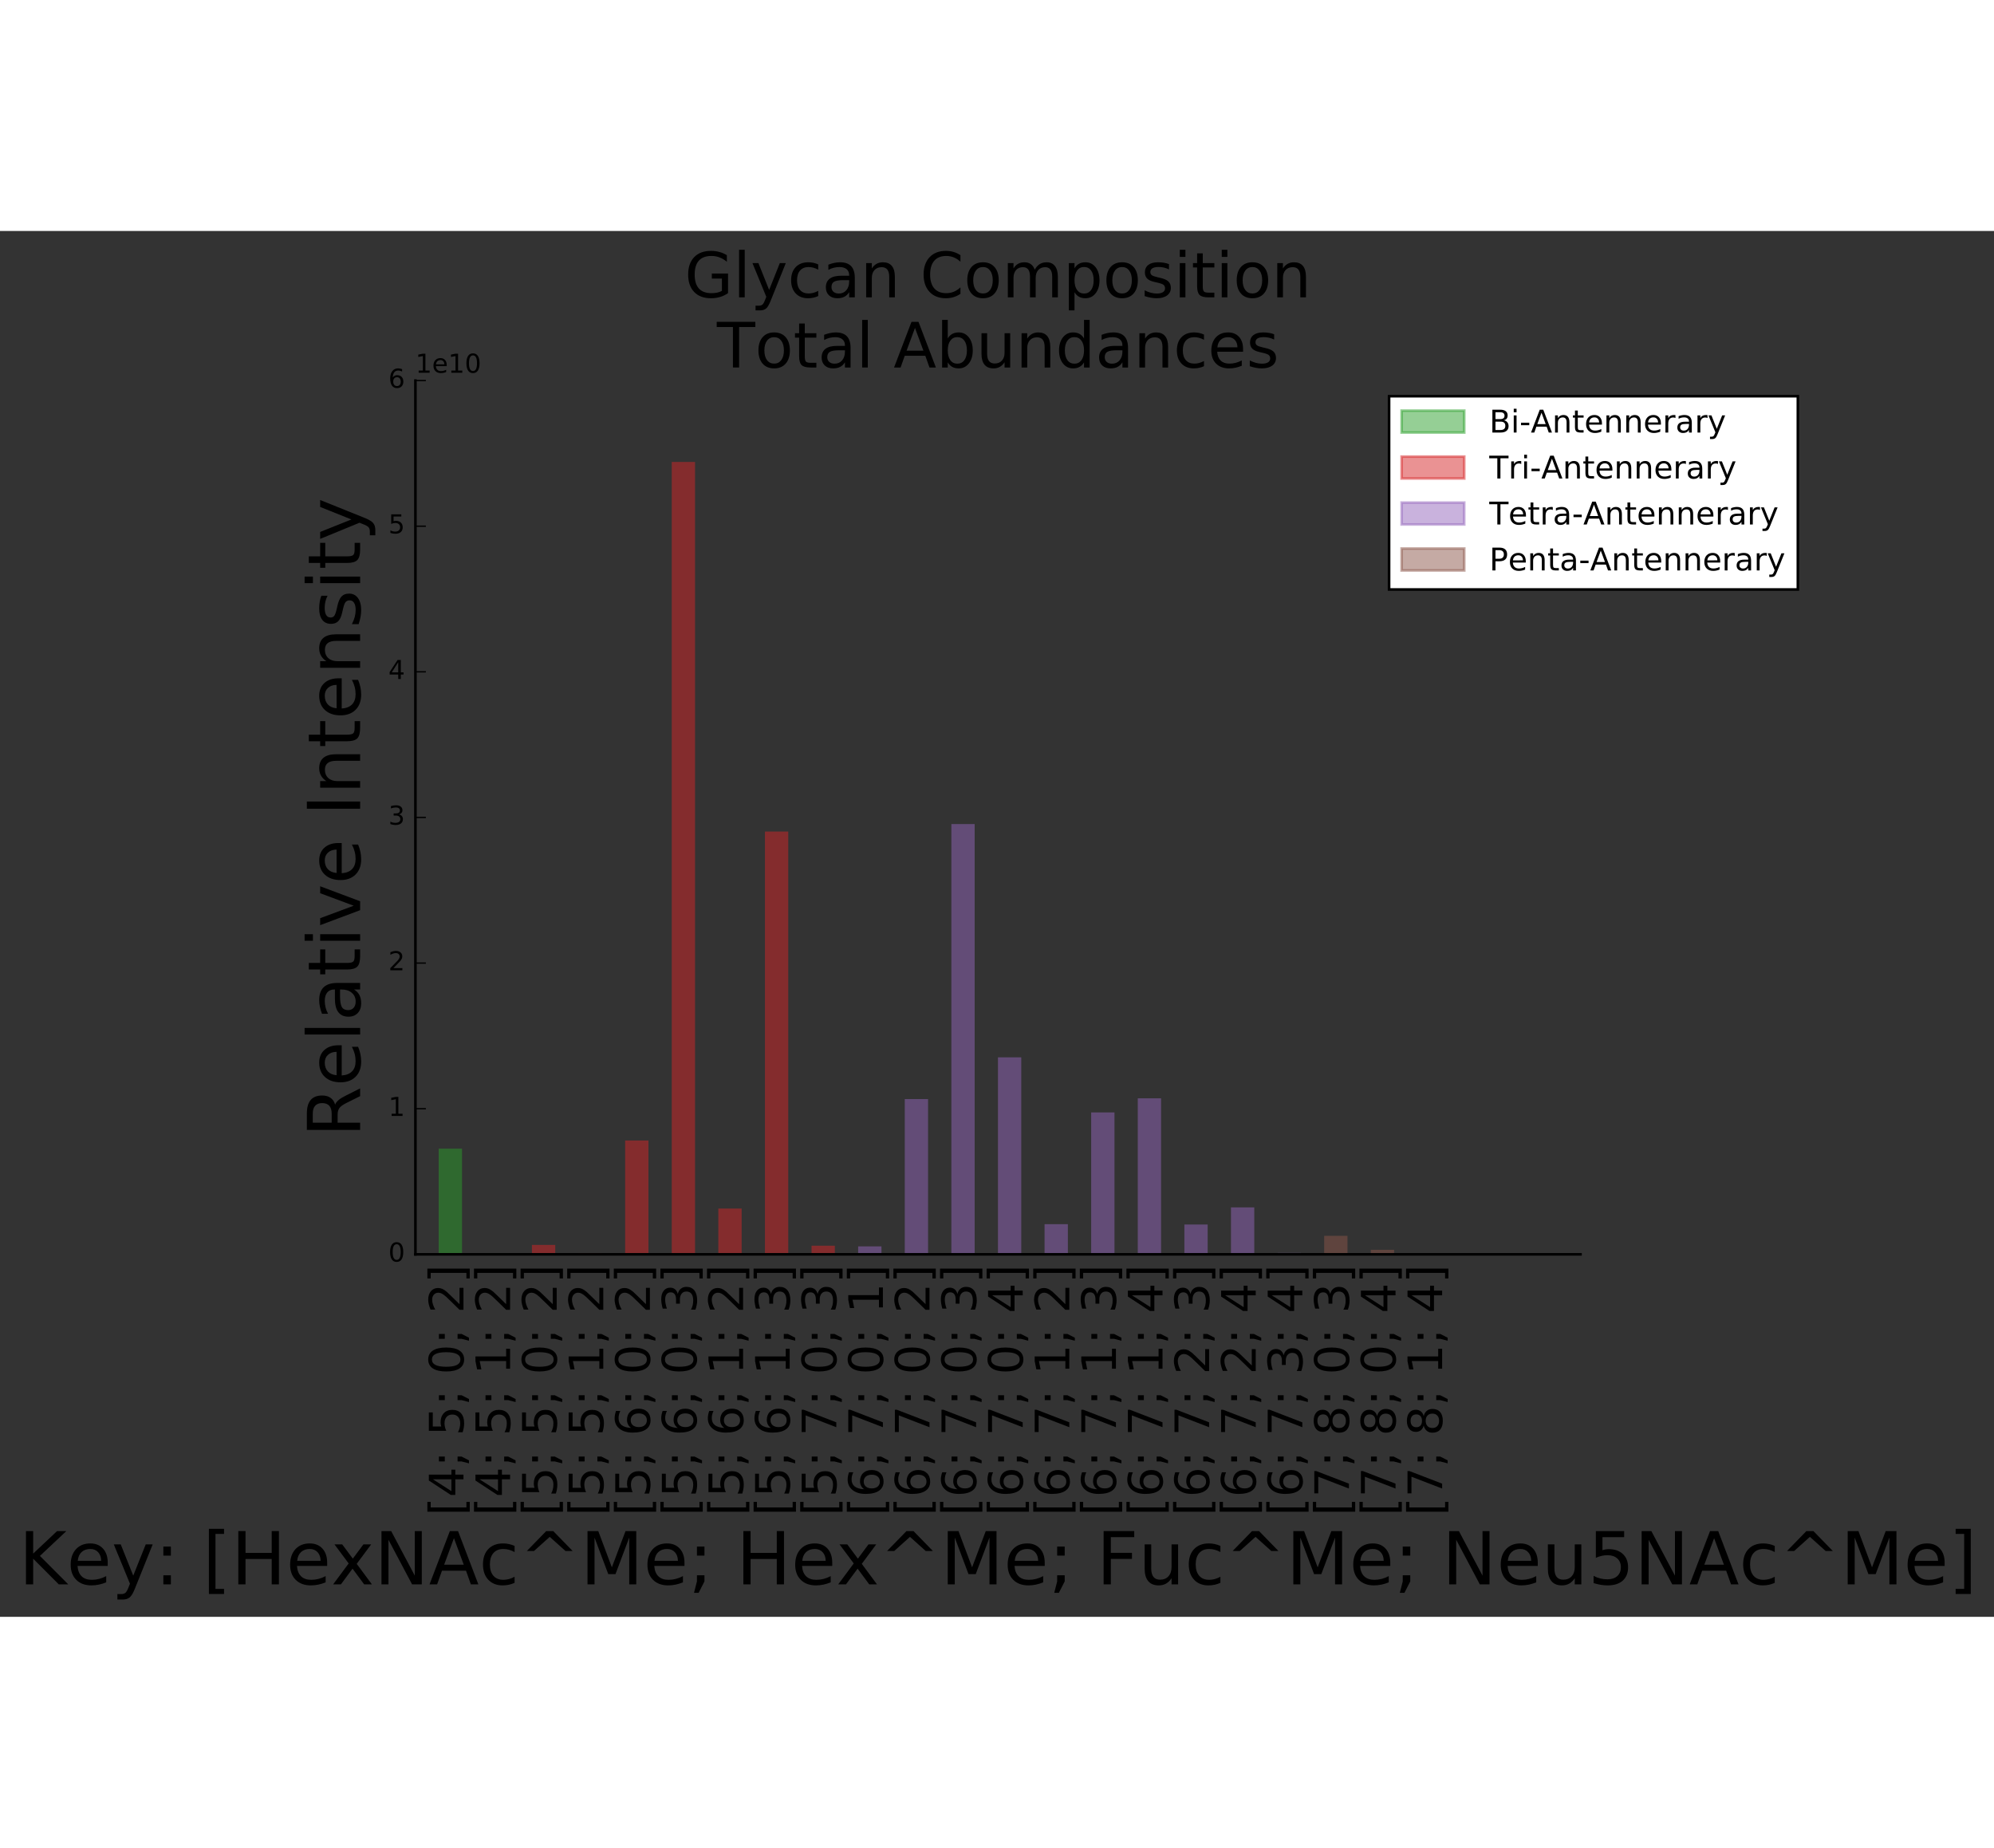 <svg xmlns="http://www.w3.org/2000/svg" xmlns:xlink="http://www.w3.org/1999/xlink" height="531pt" version="1.1" viewBox="0 0 764 531" width="100%">
 <rect x="0" y="0" width="764" height="531" fill="#333333" stroke="none"/>
 <defs>
  <style type="text/css"></style>
 </defs>
 <g id="figure_1">
  <g id="patch_1">
   <path d="M 0 531.58  L 764.739 531.58  L 764.739 0  L 0 0  L 0 531.58  z " style="fill:none;opacity:0;"/>
  </g>
  <g id="axes_1">
   <g id="patch_2">
    <path d="M 159.169 392.111  L 605.569 392.111  L 605.569 57.311  L 159.169 57.311  L 159.169 392.111  z " style="fill:none;opacity:0;"/>
   </g>
   <g id="patch_3">
    <path clip-path="url(#paeb02391ff)" d="M 168.097 392.111  L 177.025 392.111  L 177.025 351.632  L 168.097 351.632  z " style="fill:#2ca02c;opacity:0.5;"/>
   </g>
   <g id="patch_4">
    <path clip-path="url(#paeb02391ff)" d="M 185.953 392.111  L 194.881 392.111  L 194.881 391.759  L 185.953 391.759  z " style="fill:#2ca02c;opacity:0.5;"/>
   </g>
   <g id="patch_5">
    <path clip-path="url(#paeb02391ff)" d="M 203.809 392.111  L 212.737 392.111  L 212.737 388.491  L 203.809 388.491  z " style="fill:#d62728;opacity:0.5;"/>
   </g>
   <g id="patch_6">
    <path clip-path="url(#paeb02391ff)" d="M 221.665 392.111  L 230.593 392.111  L 230.593 391.662  L 221.665 391.662  z " style="fill:#d62728;opacity:0.5;"/>
   </g>
   <g id="patch_7">
    <path clip-path="url(#paeb02391ff)" d="M 239.521 392.111  L 248.449 392.111  L 248.449 348.479  L 239.521 348.479  z " style="fill:#d62728;opacity:0.5;"/>
   </g>
   <g id="patch_8">
    <path clip-path="url(#paeb02391ff)" d="M 257.377 392.111  L 266.305 392.111  L 266.305 88.497  L 257.377 88.497  z " style="fill:#d62728;opacity:0.5;"/>
   </g>
   <g id="patch_9">
    <path clip-path="url(#paeb02391ff)" d="M 275.233 392.111  L 284.161 392.111  L 284.161 374.565  L 275.233 374.565  z " style="fill:#d62728;opacity:0.5;"/>
   </g>
   <g id="patch_10">
    <path clip-path="url(#paeb02391ff)" d="M 293.089 392.111  L 302.017 392.111  L 302.017 230.128  L 293.089 230.128  z " style="fill:#d62728;opacity:0.5;"/>
   </g>
   <g id="patch_11">
    <path clip-path="url(#paeb02391ff)" d="M 310.945 392.111  L 319.873 392.111  L 319.873 388.804  L 310.945 388.804  z " style="fill:#d62728;opacity:0.5;"/>
   </g>
   <g id="patch_12">
    <path clip-path="url(#paeb02391ff)" d="M 328.801 392.111  L 337.729 392.111  L 337.729 389.06  L 328.801 389.06  z " style="fill:#9467bd;opacity:0.5;"/>
   </g>
   <g id="patch_13">
    <path clip-path="url(#paeb02391ff)" d="M 346.657 392.111  L 355.585 392.111  L 355.585 332.62  L 346.657 332.62  z " style="fill:#9467bd;opacity:0.5;"/>
   </g>
   <g id="patch_14">
    <path clip-path="url(#paeb02391ff)" d="M 364.513 392.111  L 373.441 392.111  L 373.441 227.246  L 364.513 227.246  z " style="fill:#9467bd;opacity:0.5;"/>
   </g>
   <g id="patch_15">
    <path clip-path="url(#paeb02391ff)" d="M 382.369 392.111  L 391.297 392.111  L 391.297 316.625  L 382.369 316.625  z " style="fill:#9467bd;opacity:0.5;"/>
   </g>
   <g id="patch_16">
    <path clip-path="url(#paeb02391ff)" d="M 400.225 392.111  L 409.153 392.111  L 409.153 380.551  L 400.225 380.551  z " style="fill:#9467bd;opacity:0.5;"/>
   </g>
   <g id="patch_17">
    <path clip-path="url(#paeb02391ff)" d="M 418.081 392.111  L 427.009 392.111  L 427.009 337.736  L 418.081 337.736  z " style="fill:#9467bd;opacity:0.5;"/>
   </g>
   <g id="patch_18">
    <path clip-path="url(#paeb02391ff)" d="M 435.937 392.111  L 444.865 392.111  L 444.865 332.323  L 435.937 332.323  z " style="fill:#9467bd;opacity:0.5;"/>
   </g>
   <g id="patch_19">
    <path clip-path="url(#paeb02391ff)" d="M 453.793 392.111  L 462.721 392.111  L 462.721 380.683  L 453.793 380.683  z " style="fill:#9467bd;opacity:0.5;"/>
   </g>
   <g id="patch_20">
    <path clip-path="url(#paeb02391ff)" d="M 471.649 392.111  L 480.577 392.111  L 480.577 374.116  L 471.649 374.116  z " style="fill:#9467bd;opacity:0.5;"/>
   </g>
   <g id="patch_21">
    <path clip-path="url(#paeb02391ff)" d="M 489.505 392.111  L 498.433 392.111  L 498.433 391.554  L 489.505 391.554  z " style="fill:#9467bd;opacity:0.5;"/>
   </g>
   <g id="patch_22">
    <path clip-path="url(#paeb02391ff)" d="M 507.361 392.111  L 516.289 392.111  L 516.289 385.015  L 507.361 385.015  z " style="fill:#8c564b;opacity:0.5;"/>
   </g>
   <g id="patch_23">
    <path clip-path="url(#paeb02391ff)" d="M 525.217 392.111  L 534.145 392.111  L 534.145 390.382  L 525.217 390.382  z " style="fill:#8c564b;opacity:0.5;"/>
   </g>
   <g id="patch_24">
    <path clip-path="url(#paeb02391ff)" d="M 543.073 392.111  L 552.001 392.111  L 552.001 391.814  L 543.073 391.814  z " style="fill:#8c564b;opacity:0.5;"/>
   </g>
   <g id="patch_25">
    <path d="M 159.169 392.111  L 605.569 392.111  " style="fill:none;stroke:#000000;stroke-linecap:square;stroke-linejoin:miter;"/>
   </g>
   <g id="patch_26">
    <path d="M 159.169 392.111  L 159.169 57.311  " style="fill:none;stroke:#000000;stroke-linecap:square;stroke-linejoin:miter;"/>
   </g>
   <g id="matplotlib.axis_1">
    <g id="xtick_1">
     <g id="text_1">
      <!-- [4; 5; 0; 2] -->
      <defs>
       <path d="M 19.188 8.297  L 53.609 8.297  L 53.609 0  L 7.328 0  L 7.328 8.297  Q 12.938 14.109 22.625 23.891  Q 32.328 33.688 34.812 36.531  Q 39.547 41.844 41.422 45.531  Q 43.312 49.219 43.312 52.781  Q 43.312 58.594 39.234 62.25  Q 35.156 65.922 28.609 65.922  Q 23.969 65.922 18.812 64.312  Q 13.672 62.703 7.812 59.422  L 7.812 69.391  Q 13.766 71.781 18.938 73  Q 24.125 74.219 28.422 74.219  Q 39.75 74.219 46.484 68.547  Q 53.219 62.891 53.219 53.422  Q 53.219 48.922 51.531 44.891  Q 49.859 40.875 45.406 35.406  Q 44.188 33.984 37.641 27.219  Q 31.109 20.453 19.188 8.297  " id="BitstreamVeraSans-Roman-32"/>
       <path id="BitstreamVeraSans-Roman-20"/>
       <path d="M 8.594 75.984  L 29.297 75.984  L 29.297 69  L 17.578 69  L 17.578 -6.203  L 29.297 -6.203  L 29.297 -13.188  L 8.594 -13.188  z " id="BitstreamVeraSans-Roman-5b"/>
       <path d="M 30.422 75.984  L 30.422 -13.188  L 9.719 -13.188  L 9.719 -6.203  L 21.391 -6.203  L 21.391 69  L 9.719 69  L 9.719 75.984  z " id="BitstreamVeraSans-Roman-5d"/>
       <path d="M 37.797 64.312  L 12.891 25.391  L 37.797 25.391  z M 35.203 72.906  L 47.609 72.906  L 47.609 25.391  L 58.016 25.391  L 58.016 17.188  L 47.609 17.188  L 47.609 0  L 37.797 0  L 37.797 17.188  L 4.891 17.188  L 4.891 26.703  z " id="BitstreamVeraSans-Roman-34"/>
       <path d="M 10.797 72.906  L 49.516 72.906  L 49.516 64.594  L 19.828 64.594  L 19.828 46.734  Q 21.969 47.469 24.109 47.828  Q 26.266 48.188 28.422 48.188  Q 40.625 48.188 47.75 41.5  Q 54.891 34.812 54.891 23.391  Q 54.891 11.625 47.562 5.094  Q 40.234 -1.422 26.906 -1.422  Q 22.312 -1.422 17.547 -0.641  Q 12.797 0.141 7.719 1.703  L 7.719 11.625  Q 12.109 9.234 16.797 8.062  Q 21.484 6.891 26.703 6.891  Q 35.156 6.891 40.078 11.328  Q 45.016 15.766 45.016 23.391  Q 45.016 31 40.078 35.438  Q 35.156 39.891 26.703 39.891  Q 22.75 39.891 18.812 39.016  Q 14.891 38.141 10.797 36.281  z " id="BitstreamVeraSans-Roman-35"/>
       <path d="M 31.781 66.406  Q 24.172 66.406 20.328 58.906  Q 16.5 51.422 16.5 36.375  Q 16.5 21.391 20.328 13.891  Q 24.172 6.391 31.781 6.391  Q 39.453 6.391 43.281 13.891  Q 47.125 21.391 47.125 36.375  Q 47.125 51.422 43.281 58.906  Q 39.453 66.406 31.781 66.406  M 31.781 74.219  Q 44.047 74.219 50.516 64.516  Q 56.984 54.828 56.984 36.375  Q 56.984 17.969 50.516 8.266  Q 44.047 -1.422 31.781 -1.422  Q 19.531 -1.422 13.062 8.266  Q 6.594 17.969 6.594 36.375  Q 6.594 54.828 13.062 64.516  Q 19.531 74.219 31.781 74.219  " id="BitstreamVeraSans-Roman-30"/>
       <path d="M 11.719 51.703  L 22.016 51.703  L 22.016 39.312  L 11.719 39.312  z M 11.719 12.406  L 22.016 12.406  L 22.016 4  L 14.016 -11.625  L 7.719 -11.625  L 11.719 4  z " id="BitstreamVeraSans-Roman-3b"/>
      </defs>
      <g transform="translate(177.578 492.281)rotate(-90.0)scale(0.182 -0.182)">
       <use xlink:href="#BitstreamVeraSans-Roman-5b"/>
       <use x="39.014" xlink:href="#BitstreamVeraSans-Roman-34"/>
       <use x="102.637" xlink:href="#BitstreamVeraSans-Roman-3b"/>
       <use x="136.328" xlink:href="#BitstreamVeraSans-Roman-20"/>
       <use x="168.115" xlink:href="#BitstreamVeraSans-Roman-35"/>
       <use x="231.738" xlink:href="#BitstreamVeraSans-Roman-3b"/>
       <use x="265.43" xlink:href="#BitstreamVeraSans-Roman-20"/>
       <use x="297.217" xlink:href="#BitstreamVeraSans-Roman-30"/>
       <use x="360.84" xlink:href="#BitstreamVeraSans-Roman-3b"/>
       <use x="394.531" xlink:href="#BitstreamVeraSans-Roman-20"/>
       <use x="426.318" xlink:href="#BitstreamVeraSans-Roman-32"/>
       <use x="489.941" xlink:href="#BitstreamVeraSans-Roman-5d"/>
      </g>
     </g>
    </g>
    <g id="xtick_2">
     <g id="text_2">
      <!-- [4; 5; 1; 2] -->
      <defs>
       <path d="M 12.406 8.297  L 28.516 8.297  L 28.516 63.922  L 10.984 60.406  L 10.984 69.391  L 28.422 72.906  L 38.281 72.906  L 38.281 8.297  L 54.391 8.297  L 54.391 0  L 12.406 0  z " id="BitstreamVeraSans-Roman-31"/>
      </defs>
      <g transform="translate(195.434 492.281)rotate(-90.0)scale(0.182 -0.182)">
       <use xlink:href="#BitstreamVeraSans-Roman-5b"/>
       <use x="39.014" xlink:href="#BitstreamVeraSans-Roman-34"/>
       <use x="102.637" xlink:href="#BitstreamVeraSans-Roman-3b"/>
       <use x="136.328" xlink:href="#BitstreamVeraSans-Roman-20"/>
       <use x="168.115" xlink:href="#BitstreamVeraSans-Roman-35"/>
       <use x="231.738" xlink:href="#BitstreamVeraSans-Roman-3b"/>
       <use x="265.43" xlink:href="#BitstreamVeraSans-Roman-20"/>
       <use x="297.217" xlink:href="#BitstreamVeraSans-Roman-31"/>
       <use x="360.84" xlink:href="#BitstreamVeraSans-Roman-3b"/>
       <use x="394.531" xlink:href="#BitstreamVeraSans-Roman-20"/>
       <use x="426.318" xlink:href="#BitstreamVeraSans-Roman-32"/>
       <use x="489.941" xlink:href="#BitstreamVeraSans-Roman-5d"/>
      </g>
     </g>
    </g>
    <g id="xtick_3">
     <g id="text_3">
      <!-- [5; 5; 0; 2] -->
      <g transform="translate(213.29 492.281)rotate(-90.0)scale(0.182 -0.182)">
       <use xlink:href="#BitstreamVeraSans-Roman-5b"/>
       <use x="39.014" xlink:href="#BitstreamVeraSans-Roman-35"/>
       <use x="102.637" xlink:href="#BitstreamVeraSans-Roman-3b"/>
       <use x="136.328" xlink:href="#BitstreamVeraSans-Roman-20"/>
       <use x="168.115" xlink:href="#BitstreamVeraSans-Roman-35"/>
       <use x="231.738" xlink:href="#BitstreamVeraSans-Roman-3b"/>
       <use x="265.43" xlink:href="#BitstreamVeraSans-Roman-20"/>
       <use x="297.217" xlink:href="#BitstreamVeraSans-Roman-30"/>
       <use x="360.84" xlink:href="#BitstreamVeraSans-Roman-3b"/>
       <use x="394.531" xlink:href="#BitstreamVeraSans-Roman-20"/>
       <use x="426.318" xlink:href="#BitstreamVeraSans-Roman-32"/>
       <use x="489.941" xlink:href="#BitstreamVeraSans-Roman-5d"/>
      </g>
     </g>
    </g>
    <g id="xtick_4">
     <g id="text_4">
      <!-- [5; 5; 1; 2] -->
      <g transform="translate(231.146 492.281)rotate(-90.0)scale(0.182 -0.182)">
       <use xlink:href="#BitstreamVeraSans-Roman-5b"/>
       <use x="39.014" xlink:href="#BitstreamVeraSans-Roman-35"/>
       <use x="102.637" xlink:href="#BitstreamVeraSans-Roman-3b"/>
       <use x="136.328" xlink:href="#BitstreamVeraSans-Roman-20"/>
       <use x="168.115" xlink:href="#BitstreamVeraSans-Roman-35"/>
       <use x="231.738" xlink:href="#BitstreamVeraSans-Roman-3b"/>
       <use x="265.43" xlink:href="#BitstreamVeraSans-Roman-20"/>
       <use x="297.217" xlink:href="#BitstreamVeraSans-Roman-31"/>
       <use x="360.84" xlink:href="#BitstreamVeraSans-Roman-3b"/>
       <use x="394.531" xlink:href="#BitstreamVeraSans-Roman-20"/>
       <use x="426.318" xlink:href="#BitstreamVeraSans-Roman-32"/>
       <use x="489.941" xlink:href="#BitstreamVeraSans-Roman-5d"/>
      </g>
     </g>
    </g>
    <g id="xtick_5">
     <g id="text_5">
      <!-- [5; 6; 0; 2] -->
      <defs>
       <path d="M 33.016 40.375  Q 26.375 40.375 22.484 35.828  Q 18.609 31.297 18.609 23.391  Q 18.609 15.531 22.484 10.953  Q 26.375 6.391 33.016 6.391  Q 39.656 6.391 43.531 10.953  Q 47.406 15.531 47.406 23.391  Q 47.406 31.297 43.531 35.828  Q 39.656 40.375 33.016 40.375  M 52.594 71.297  L 52.594 62.312  Q 48.875 64.062 45.094 64.984  Q 41.312 65.922 37.594 65.922  Q 27.828 65.922 22.672 59.328  Q 17.531 52.734 16.797 39.406  Q 19.672 43.656 24.016 45.922  Q 28.375 48.188 33.594 48.188  Q 44.578 48.188 50.953 41.516  Q 57.328 34.859 57.328 23.391  Q 57.328 12.156 50.688 5.359  Q 44.047 -1.422 33.016 -1.422  Q 20.359 -1.422 13.672 8.266  Q 6.984 17.969 6.984 36.375  Q 6.984 53.656 15.188 63.938  Q 23.391 74.219 37.203 74.219  Q 40.922 74.219 44.703 73.484  Q 48.484 72.75 52.594 71.297  " id="BitstreamVeraSans-Roman-36"/>
      </defs>
      <g transform="translate(249.002 492.281)rotate(-90.0)scale(0.182 -0.182)">
       <use xlink:href="#BitstreamVeraSans-Roman-5b"/>
       <use x="39.014" xlink:href="#BitstreamVeraSans-Roman-35"/>
       <use x="102.637" xlink:href="#BitstreamVeraSans-Roman-3b"/>
       <use x="136.328" xlink:href="#BitstreamVeraSans-Roman-20"/>
       <use x="168.115" xlink:href="#BitstreamVeraSans-Roman-36"/>
       <use x="231.738" xlink:href="#BitstreamVeraSans-Roman-3b"/>
       <use x="265.43" xlink:href="#BitstreamVeraSans-Roman-20"/>
       <use x="297.217" xlink:href="#BitstreamVeraSans-Roman-30"/>
       <use x="360.84" xlink:href="#BitstreamVeraSans-Roman-3b"/>
       <use x="394.531" xlink:href="#BitstreamVeraSans-Roman-20"/>
       <use x="426.318" xlink:href="#BitstreamVeraSans-Roman-32"/>
       <use x="489.941" xlink:href="#BitstreamVeraSans-Roman-5d"/>
      </g>
     </g>
    </g>
    <g id="xtick_6">
     <g id="text_6">
      <!-- [5; 6; 0; 3] -->
      <defs>
       <path d="M 40.578 39.312  Q 47.656 37.797 51.625 33  Q 55.609 28.219 55.609 21.188  Q 55.609 10.406 48.188 4.484  Q 40.766 -1.422 27.094 -1.422  Q 22.516 -1.422 17.656 -0.516  Q 12.797 0.391 7.625 2.203  L 7.625 11.719  Q 11.719 9.328 16.594 8.109  Q 21.484 6.891 26.812 6.891  Q 36.078 6.891 40.938 10.547  Q 45.797 14.203 45.797 21.188  Q 45.797 27.641 41.281 31.266  Q 36.766 34.906 28.719 34.906  L 20.219 34.906  L 20.219 43.016  L 29.109 43.016  Q 36.375 43.016 40.234 45.922  Q 44.094 48.828 44.094 54.297  Q 44.094 59.906 40.109 62.906  Q 36.141 65.922 28.719 65.922  Q 24.656 65.922 20.016 65.031  Q 15.375 64.156 9.812 62.312  L 9.812 71.094  Q 15.438 72.656 20.344 73.438  Q 25.25 74.219 29.594 74.219  Q 40.828 74.219 47.359 69.109  Q 53.906 64.016 53.906 55.328  Q 53.906 49.266 50.438 45.094  Q 46.969 40.922 40.578 39.312  " id="BitstreamVeraSans-Roman-33"/>
      </defs>
      <g transform="translate(266.858 492.281)rotate(-90.0)scale(0.182 -0.182)">
       <use xlink:href="#BitstreamVeraSans-Roman-5b"/>
       <use x="39.014" xlink:href="#BitstreamVeraSans-Roman-35"/>
       <use x="102.637" xlink:href="#BitstreamVeraSans-Roman-3b"/>
       <use x="136.328" xlink:href="#BitstreamVeraSans-Roman-20"/>
       <use x="168.115" xlink:href="#BitstreamVeraSans-Roman-36"/>
       <use x="231.738" xlink:href="#BitstreamVeraSans-Roman-3b"/>
       <use x="265.43" xlink:href="#BitstreamVeraSans-Roman-20"/>
       <use x="297.217" xlink:href="#BitstreamVeraSans-Roman-30"/>
       <use x="360.84" xlink:href="#BitstreamVeraSans-Roman-3b"/>
       <use x="394.531" xlink:href="#BitstreamVeraSans-Roman-20"/>
       <use x="426.318" xlink:href="#BitstreamVeraSans-Roman-33"/>
       <use x="489.941" xlink:href="#BitstreamVeraSans-Roman-5d"/>
      </g>
     </g>
    </g>
    <g id="xtick_7">
     <g id="text_7">
      <!-- [5; 6; 1; 2] -->
      <g transform="translate(284.714 492.281)rotate(-90.0)scale(0.182 -0.182)">
       <use xlink:href="#BitstreamVeraSans-Roman-5b"/>
       <use x="39.014" xlink:href="#BitstreamVeraSans-Roman-35"/>
       <use x="102.637" xlink:href="#BitstreamVeraSans-Roman-3b"/>
       <use x="136.328" xlink:href="#BitstreamVeraSans-Roman-20"/>
       <use x="168.115" xlink:href="#BitstreamVeraSans-Roman-36"/>
       <use x="231.738" xlink:href="#BitstreamVeraSans-Roman-3b"/>
       <use x="265.43" xlink:href="#BitstreamVeraSans-Roman-20"/>
       <use x="297.217" xlink:href="#BitstreamVeraSans-Roman-31"/>
       <use x="360.84" xlink:href="#BitstreamVeraSans-Roman-3b"/>
       <use x="394.531" xlink:href="#BitstreamVeraSans-Roman-20"/>
       <use x="426.318" xlink:href="#BitstreamVeraSans-Roman-32"/>
       <use x="489.941" xlink:href="#BitstreamVeraSans-Roman-5d"/>
      </g>
     </g>
    </g>
    <g id="xtick_8">
     <g id="text_8">
      <!-- [5; 6; 1; 3] -->
      <g transform="translate(302.57 492.281)rotate(-90.0)scale(0.182 -0.182)">
       <use xlink:href="#BitstreamVeraSans-Roman-5b"/>
       <use x="39.014" xlink:href="#BitstreamVeraSans-Roman-35"/>
       <use x="102.637" xlink:href="#BitstreamVeraSans-Roman-3b"/>
       <use x="136.328" xlink:href="#BitstreamVeraSans-Roman-20"/>
       <use x="168.115" xlink:href="#BitstreamVeraSans-Roman-36"/>
       <use x="231.738" xlink:href="#BitstreamVeraSans-Roman-3b"/>
       <use x="265.43" xlink:href="#BitstreamVeraSans-Roman-20"/>
       <use x="297.217" xlink:href="#BitstreamVeraSans-Roman-31"/>
       <use x="360.84" xlink:href="#BitstreamVeraSans-Roman-3b"/>
       <use x="394.531" xlink:href="#BitstreamVeraSans-Roman-20"/>
       <use x="426.318" xlink:href="#BitstreamVeraSans-Roman-33"/>
       <use x="489.941" xlink:href="#BitstreamVeraSans-Roman-5d"/>
      </g>
     </g>
    </g>
    <g id="xtick_9">
     <g id="text_9">
      <!-- [5; 7; 0; 3] -->
      <defs>
       <path d="M 8.203 72.906  L 55.078 72.906  L 55.078 68.703  L 28.609 0  L 18.312 0  L 43.219 64.594  L 8.203 64.594  z " id="BitstreamVeraSans-Roman-37"/>
      </defs>
      <g transform="translate(320.426 492.281)rotate(-90.0)scale(0.182 -0.182)">
       <use xlink:href="#BitstreamVeraSans-Roman-5b"/>
       <use x="39.014" xlink:href="#BitstreamVeraSans-Roman-35"/>
       <use x="102.637" xlink:href="#BitstreamVeraSans-Roman-3b"/>
       <use x="136.328" xlink:href="#BitstreamVeraSans-Roman-20"/>
       <use x="168.115" xlink:href="#BitstreamVeraSans-Roman-37"/>
       <use x="231.738" xlink:href="#BitstreamVeraSans-Roman-3b"/>
       <use x="265.43" xlink:href="#BitstreamVeraSans-Roman-20"/>
       <use x="297.217" xlink:href="#BitstreamVeraSans-Roman-30"/>
       <use x="360.84" xlink:href="#BitstreamVeraSans-Roman-3b"/>
       <use x="394.531" xlink:href="#BitstreamVeraSans-Roman-20"/>
       <use x="426.318" xlink:href="#BitstreamVeraSans-Roman-33"/>
       <use x="489.941" xlink:href="#BitstreamVeraSans-Roman-5d"/>
      </g>
     </g>
    </g>
    <g id="xtick_10">
     <g id="text_10">
      <!-- [6; 7; 0; 1] -->
      <g transform="translate(338.282 492.281)rotate(-90.0)scale(0.182 -0.182)">
       <use xlink:href="#BitstreamVeraSans-Roman-5b"/>
       <use x="39.014" xlink:href="#BitstreamVeraSans-Roman-36"/>
       <use x="102.637" xlink:href="#BitstreamVeraSans-Roman-3b"/>
       <use x="136.328" xlink:href="#BitstreamVeraSans-Roman-20"/>
       <use x="168.115" xlink:href="#BitstreamVeraSans-Roman-37"/>
       <use x="231.738" xlink:href="#BitstreamVeraSans-Roman-3b"/>
       <use x="265.43" xlink:href="#BitstreamVeraSans-Roman-20"/>
       <use x="297.217" xlink:href="#BitstreamVeraSans-Roman-30"/>
       <use x="360.84" xlink:href="#BitstreamVeraSans-Roman-3b"/>
       <use x="394.531" xlink:href="#BitstreamVeraSans-Roman-20"/>
       <use x="426.318" xlink:href="#BitstreamVeraSans-Roman-31"/>
       <use x="489.941" xlink:href="#BitstreamVeraSans-Roman-5d"/>
      </g>
     </g>
    </g>
    <g id="xtick_11">
     <g id="text_11">
      <!-- [6; 7; 0; 2] -->
      <g transform="translate(356.138 492.281)rotate(-90.0)scale(0.182 -0.182)">
       <use xlink:href="#BitstreamVeraSans-Roman-5b"/>
       <use x="39.014" xlink:href="#BitstreamVeraSans-Roman-36"/>
       <use x="102.637" xlink:href="#BitstreamVeraSans-Roman-3b"/>
       <use x="136.328" xlink:href="#BitstreamVeraSans-Roman-20"/>
       <use x="168.115" xlink:href="#BitstreamVeraSans-Roman-37"/>
       <use x="231.738" xlink:href="#BitstreamVeraSans-Roman-3b"/>
       <use x="265.43" xlink:href="#BitstreamVeraSans-Roman-20"/>
       <use x="297.217" xlink:href="#BitstreamVeraSans-Roman-30"/>
       <use x="360.84" xlink:href="#BitstreamVeraSans-Roman-3b"/>
       <use x="394.531" xlink:href="#BitstreamVeraSans-Roman-20"/>
       <use x="426.318" xlink:href="#BitstreamVeraSans-Roman-32"/>
       <use x="489.941" xlink:href="#BitstreamVeraSans-Roman-5d"/>
      </g>
     </g>
    </g>
    <g id="xtick_12">
     <g id="text_12">
      <!-- [6; 7; 0; 3] -->
      <g transform="translate(373.994 492.281)rotate(-90.0)scale(0.182 -0.182)">
       <use xlink:href="#BitstreamVeraSans-Roman-5b"/>
       <use x="39.014" xlink:href="#BitstreamVeraSans-Roman-36"/>
       <use x="102.637" xlink:href="#BitstreamVeraSans-Roman-3b"/>
       <use x="136.328" xlink:href="#BitstreamVeraSans-Roman-20"/>
       <use x="168.115" xlink:href="#BitstreamVeraSans-Roman-37"/>
       <use x="231.738" xlink:href="#BitstreamVeraSans-Roman-3b"/>
       <use x="265.43" xlink:href="#BitstreamVeraSans-Roman-20"/>
       <use x="297.217" xlink:href="#BitstreamVeraSans-Roman-30"/>
       <use x="360.84" xlink:href="#BitstreamVeraSans-Roman-3b"/>
       <use x="394.531" xlink:href="#BitstreamVeraSans-Roman-20"/>
       <use x="426.318" xlink:href="#BitstreamVeraSans-Roman-33"/>
       <use x="489.941" xlink:href="#BitstreamVeraSans-Roman-5d"/>
      </g>
     </g>
    </g>
    <g id="xtick_13">
     <g id="text_13">
      <!-- [6; 7; 0; 4] -->
      <g transform="translate(391.85 492.281)rotate(-90.0)scale(0.182 -0.182)">
       <use xlink:href="#BitstreamVeraSans-Roman-5b"/>
       <use x="39.014" xlink:href="#BitstreamVeraSans-Roman-36"/>
       <use x="102.637" xlink:href="#BitstreamVeraSans-Roman-3b"/>
       <use x="136.328" xlink:href="#BitstreamVeraSans-Roman-20"/>
       <use x="168.115" xlink:href="#BitstreamVeraSans-Roman-37"/>
       <use x="231.738" xlink:href="#BitstreamVeraSans-Roman-3b"/>
       <use x="265.43" xlink:href="#BitstreamVeraSans-Roman-20"/>
       <use x="297.217" xlink:href="#BitstreamVeraSans-Roman-30"/>
       <use x="360.84" xlink:href="#BitstreamVeraSans-Roman-3b"/>
       <use x="394.531" xlink:href="#BitstreamVeraSans-Roman-20"/>
       <use x="426.318" xlink:href="#BitstreamVeraSans-Roman-34"/>
       <use x="489.941" xlink:href="#BitstreamVeraSans-Roman-5d"/>
      </g>
     </g>
    </g>
    <g id="xtick_14">
     <g id="text_14">
      <!-- [6; 7; 1; 2] -->
      <g transform="translate(409.706 492.281)rotate(-90.0)scale(0.182 -0.182)">
       <use xlink:href="#BitstreamVeraSans-Roman-5b"/>
       <use x="39.014" xlink:href="#BitstreamVeraSans-Roman-36"/>
       <use x="102.637" xlink:href="#BitstreamVeraSans-Roman-3b"/>
       <use x="136.328" xlink:href="#BitstreamVeraSans-Roman-20"/>
       <use x="168.115" xlink:href="#BitstreamVeraSans-Roman-37"/>
       <use x="231.738" xlink:href="#BitstreamVeraSans-Roman-3b"/>
       <use x="265.43" xlink:href="#BitstreamVeraSans-Roman-20"/>
       <use x="297.217" xlink:href="#BitstreamVeraSans-Roman-31"/>
       <use x="360.84" xlink:href="#BitstreamVeraSans-Roman-3b"/>
       <use x="394.531" xlink:href="#BitstreamVeraSans-Roman-20"/>
       <use x="426.318" xlink:href="#BitstreamVeraSans-Roman-32"/>
       <use x="489.941" xlink:href="#BitstreamVeraSans-Roman-5d"/>
      </g>
     </g>
    </g>
    <g id="xtick_15">
     <g id="text_15">
      <!-- [6; 7; 1; 3] -->
      <g transform="translate(427.562 492.281)rotate(-90.0)scale(0.182 -0.182)">
       <use xlink:href="#BitstreamVeraSans-Roman-5b"/>
       <use x="39.014" xlink:href="#BitstreamVeraSans-Roman-36"/>
       <use x="102.637" xlink:href="#BitstreamVeraSans-Roman-3b"/>
       <use x="136.328" xlink:href="#BitstreamVeraSans-Roman-20"/>
       <use x="168.115" xlink:href="#BitstreamVeraSans-Roman-37"/>
       <use x="231.738" xlink:href="#BitstreamVeraSans-Roman-3b"/>
       <use x="265.43" xlink:href="#BitstreamVeraSans-Roman-20"/>
       <use x="297.217" xlink:href="#BitstreamVeraSans-Roman-31"/>
       <use x="360.84" xlink:href="#BitstreamVeraSans-Roman-3b"/>
       <use x="394.531" xlink:href="#BitstreamVeraSans-Roman-20"/>
       <use x="426.318" xlink:href="#BitstreamVeraSans-Roman-33"/>
       <use x="489.941" xlink:href="#BitstreamVeraSans-Roman-5d"/>
      </g>
     </g>
    </g>
    <g id="xtick_16">
     <g id="text_16">
      <!-- [6; 7; 1; 4] -->
      <g transform="translate(445.418 492.281)rotate(-90.0)scale(0.182 -0.182)">
       <use xlink:href="#BitstreamVeraSans-Roman-5b"/>
       <use x="39.014" xlink:href="#BitstreamVeraSans-Roman-36"/>
       <use x="102.637" xlink:href="#BitstreamVeraSans-Roman-3b"/>
       <use x="136.328" xlink:href="#BitstreamVeraSans-Roman-20"/>
       <use x="168.115" xlink:href="#BitstreamVeraSans-Roman-37"/>
       <use x="231.738" xlink:href="#BitstreamVeraSans-Roman-3b"/>
       <use x="265.43" xlink:href="#BitstreamVeraSans-Roman-20"/>
       <use x="297.217" xlink:href="#BitstreamVeraSans-Roman-31"/>
       <use x="360.84" xlink:href="#BitstreamVeraSans-Roman-3b"/>
       <use x="394.531" xlink:href="#BitstreamVeraSans-Roman-20"/>
       <use x="426.318" xlink:href="#BitstreamVeraSans-Roman-34"/>
       <use x="489.941" xlink:href="#BitstreamVeraSans-Roman-5d"/>
      </g>
     </g>
    </g>
    <g id="xtick_17">
     <g id="text_17">
      <!-- [6; 7; 2; 3] -->
      <g transform="translate(463.274 492.281)rotate(-90.0)scale(0.182 -0.182)">
       <use xlink:href="#BitstreamVeraSans-Roman-5b"/>
       <use x="39.014" xlink:href="#BitstreamVeraSans-Roman-36"/>
       <use x="102.637" xlink:href="#BitstreamVeraSans-Roman-3b"/>
       <use x="136.328" xlink:href="#BitstreamVeraSans-Roman-20"/>
       <use x="168.115" xlink:href="#BitstreamVeraSans-Roman-37"/>
       <use x="231.738" xlink:href="#BitstreamVeraSans-Roman-3b"/>
       <use x="265.43" xlink:href="#BitstreamVeraSans-Roman-20"/>
       <use x="297.217" xlink:href="#BitstreamVeraSans-Roman-32"/>
       <use x="360.84" xlink:href="#BitstreamVeraSans-Roman-3b"/>
       <use x="394.531" xlink:href="#BitstreamVeraSans-Roman-20"/>
       <use x="426.318" xlink:href="#BitstreamVeraSans-Roman-33"/>
       <use x="489.941" xlink:href="#BitstreamVeraSans-Roman-5d"/>
      </g>
     </g>
    </g>
    <g id="xtick_18">
     <g id="text_18">
      <!-- [6; 7; 2; 4] -->
      <g transform="translate(481.13 492.281)rotate(-90.0)scale(0.182 -0.182)">
       <use xlink:href="#BitstreamVeraSans-Roman-5b"/>
       <use x="39.014" xlink:href="#BitstreamVeraSans-Roman-36"/>
       <use x="102.637" xlink:href="#BitstreamVeraSans-Roman-3b"/>
       <use x="136.328" xlink:href="#BitstreamVeraSans-Roman-20"/>
       <use x="168.115" xlink:href="#BitstreamVeraSans-Roman-37"/>
       <use x="231.738" xlink:href="#BitstreamVeraSans-Roman-3b"/>
       <use x="265.43" xlink:href="#BitstreamVeraSans-Roman-20"/>
       <use x="297.217" xlink:href="#BitstreamVeraSans-Roman-32"/>
       <use x="360.84" xlink:href="#BitstreamVeraSans-Roman-3b"/>
       <use x="394.531" xlink:href="#BitstreamVeraSans-Roman-20"/>
       <use x="426.318" xlink:href="#BitstreamVeraSans-Roman-34"/>
       <use x="489.941" xlink:href="#BitstreamVeraSans-Roman-5d"/>
      </g>
     </g>
    </g>
    <g id="xtick_19">
     <g id="text_19">
      <!-- [6; 7; 3; 4] -->
      <g transform="translate(498.986 492.281)rotate(-90.0)scale(0.182 -0.182)">
       <use xlink:href="#BitstreamVeraSans-Roman-5b"/>
       <use x="39.014" xlink:href="#BitstreamVeraSans-Roman-36"/>
       <use x="102.637" xlink:href="#BitstreamVeraSans-Roman-3b"/>
       <use x="136.328" xlink:href="#BitstreamVeraSans-Roman-20"/>
       <use x="168.115" xlink:href="#BitstreamVeraSans-Roman-37"/>
       <use x="231.738" xlink:href="#BitstreamVeraSans-Roman-3b"/>
       <use x="265.43" xlink:href="#BitstreamVeraSans-Roman-20"/>
       <use x="297.217" xlink:href="#BitstreamVeraSans-Roman-33"/>
       <use x="360.84" xlink:href="#BitstreamVeraSans-Roman-3b"/>
       <use x="394.531" xlink:href="#BitstreamVeraSans-Roman-20"/>
       <use x="426.318" xlink:href="#BitstreamVeraSans-Roman-34"/>
       <use x="489.941" xlink:href="#BitstreamVeraSans-Roman-5d"/>
      </g>
     </g>
    </g>
    <g id="xtick_20">
     <g id="text_20">
      <!-- [7; 8; 0; 3] -->
      <defs>
       <path d="M 31.781 34.625  Q 24.75 34.625 20.719 30.859  Q 16.703 27.094 16.703 20.516  Q 16.703 13.922 20.719 10.156  Q 24.75 6.391 31.781 6.391  Q 38.812 6.391 42.859 10.172  Q 46.922 13.969 46.922 20.516  Q 46.922 27.094 42.891 30.859  Q 38.875 34.625 31.781 34.625  M 21.922 38.812  Q 15.578 40.375 12.031 44.719  Q 8.5 49.078 8.5 55.328  Q 8.5 64.062 14.719 69.141  Q 20.953 74.219 31.781 74.219  Q 42.672 74.219 48.875 69.141  Q 55.078 64.062 55.078 55.328  Q 55.078 49.078 51.531 44.719  Q 48 40.375 41.703 38.812  Q 48.828 37.156 52.797 32.312  Q 56.781 27.484 56.781 20.516  Q 56.781 9.906 50.312 4.234  Q 43.844 -1.422 31.781 -1.422  Q 19.734 -1.422 13.25 4.234  Q 6.781 9.906 6.781 20.516  Q 6.781 27.484 10.781 32.312  Q 14.797 37.156 21.922 38.812  M 18.312 54.391  Q 18.312 48.734 21.844 45.562  Q 25.391 42.391 31.781 42.391  Q 38.141 42.391 41.719 45.562  Q 45.312 48.734 45.312 54.391  Q 45.312 60.062 41.719 63.234  Q 38.141 66.406 31.781 66.406  Q 25.391 66.406 21.844 63.234  Q 18.312 60.062 18.312 54.391  " id="BitstreamVeraSans-Roman-38"/>
      </defs>
      <g transform="translate(516.842 492.281)rotate(-90.0)scale(0.182 -0.182)">
       <use xlink:href="#BitstreamVeraSans-Roman-5b"/>
       <use x="39.014" xlink:href="#BitstreamVeraSans-Roman-37"/>
       <use x="102.637" xlink:href="#BitstreamVeraSans-Roman-3b"/>
       <use x="136.328" xlink:href="#BitstreamVeraSans-Roman-20"/>
       <use x="168.115" xlink:href="#BitstreamVeraSans-Roman-38"/>
       <use x="231.738" xlink:href="#BitstreamVeraSans-Roman-3b"/>
       <use x="265.43" xlink:href="#BitstreamVeraSans-Roman-20"/>
       <use x="297.217" xlink:href="#BitstreamVeraSans-Roman-30"/>
       <use x="360.84" xlink:href="#BitstreamVeraSans-Roman-3b"/>
       <use x="394.531" xlink:href="#BitstreamVeraSans-Roman-20"/>
       <use x="426.318" xlink:href="#BitstreamVeraSans-Roman-33"/>
       <use x="489.941" xlink:href="#BitstreamVeraSans-Roman-5d"/>
      </g>
     </g>
    </g>
    <g id="xtick_21">
     <g id="text_21">
      <!-- [7; 8; 0; 4] -->
      <g transform="translate(534.698 492.281)rotate(-90.0)scale(0.182 -0.182)">
       <use xlink:href="#BitstreamVeraSans-Roman-5b"/>
       <use x="39.014" xlink:href="#BitstreamVeraSans-Roman-37"/>
       <use x="102.637" xlink:href="#BitstreamVeraSans-Roman-3b"/>
       <use x="136.328" xlink:href="#BitstreamVeraSans-Roman-20"/>
       <use x="168.115" xlink:href="#BitstreamVeraSans-Roman-38"/>
       <use x="231.738" xlink:href="#BitstreamVeraSans-Roman-3b"/>
       <use x="265.43" xlink:href="#BitstreamVeraSans-Roman-20"/>
       <use x="297.217" xlink:href="#BitstreamVeraSans-Roman-30"/>
       <use x="360.84" xlink:href="#BitstreamVeraSans-Roman-3b"/>
       <use x="394.531" xlink:href="#BitstreamVeraSans-Roman-20"/>
       <use x="426.318" xlink:href="#BitstreamVeraSans-Roman-34"/>
       <use x="489.941" xlink:href="#BitstreamVeraSans-Roman-5d"/>
      </g>
     </g>
    </g>
    <g id="xtick_22">
     <g id="text_22">
      <!-- [7; 8; 1; 4] -->
      <g transform="translate(552.554 492.281)rotate(-90.0)scale(0.182 -0.182)">
       <use xlink:href="#BitstreamVeraSans-Roman-5b"/>
       <use x="39.014" xlink:href="#BitstreamVeraSans-Roman-37"/>
       <use x="102.637" xlink:href="#BitstreamVeraSans-Roman-3b"/>
       <use x="136.328" xlink:href="#BitstreamVeraSans-Roman-20"/>
       <use x="168.115" xlink:href="#BitstreamVeraSans-Roman-38"/>
       <use x="231.738" xlink:href="#BitstreamVeraSans-Roman-3b"/>
       <use x="265.43" xlink:href="#BitstreamVeraSans-Roman-20"/>
       <use x="297.217" xlink:href="#BitstreamVeraSans-Roman-31"/>
       <use x="360.84" xlink:href="#BitstreamVeraSans-Roman-3b"/>
       <use x="394.531" xlink:href="#BitstreamVeraSans-Roman-20"/>
       <use x="426.318" xlink:href="#BitstreamVeraSans-Roman-34"/>
       <use x="489.941" xlink:href="#BitstreamVeraSans-Roman-5d"/>
      </g>
     </g>
    </g>
    <g id="text_23">
     <!-- Key: [HexNAc^Me; Hex^Me; Fuc^Me; Neu5NAc^Me] -->
     <defs>
      <path d="M 9.812 72.906  L 23.094 72.906  L 55.422 11.922  L 55.422 72.906  L 64.984 72.906  L 64.984 0  L 51.703 0  L 19.391 60.984  L 19.391 0  L 9.812 0  z " id="BitstreamVeraSans-Roman-4e"/>
      <path d="M 9.812 72.906  L 24.516 72.906  L 43.109 23.297  L 61.812 72.906  L 76.516 72.906  L 76.516 0  L 66.891 0  L 66.891 64.016  L 48.094 14.016  L 38.188 14.016  L 19.391 64.016  L 19.391 0  L 9.812 0  z " id="BitstreamVeraSans-Roman-4d"/>
      <path d="M 9.812 72.906  L 19.672 72.906  L 19.672 42.094  L 52.391 72.906  L 65.094 72.906  L 28.906 38.922  L 67.672 0  L 54.688 0  L 19.672 35.109  L 19.672 0  L 9.812 0  z " id="BitstreamVeraSans-Roman-4b"/>
      <path d="M 46.688 72.906  L 73.188 45.703  L 63.375 45.703  L 41.891 64.984  L 20.406 45.703  L 10.594 45.703  L 37.109 72.906  z " id="BitstreamVeraSans-Roman-5e"/>
      <path d="M 34.188 63.188  L 20.797 26.906  L 47.609 26.906  z M 28.609 72.906  L 39.797 72.906  L 67.578 0  L 57.328 0  L 50.688 18.703  L 17.828 18.703  L 11.188 0  L 0.781 0  z " id="BitstreamVeraSans-Roman-41"/>
      <path d="M 9.812 72.906  L 51.703 72.906  L 51.703 64.594  L 19.672 64.594  L 19.672 43.109  L 48.578 43.109  L 48.578 34.812  L 19.672 34.812  L 19.672 0  L 9.812 0  z " id="BitstreamVeraSans-Roman-46"/>
      <path d="M 11.719 12.406  L 22.016 12.406  L 22.016 0  L 11.719 0  z M 11.719 51.703  L 22.016 51.703  L 22.016 39.312  L 11.719 39.312  z " id="BitstreamVeraSans-Roman-3a"/>
      <path d="M 54.891 54.688  L 35.109 28.078  L 55.906 0  L 45.312 0  L 29.391 21.484  L 13.484 0  L 2.875 0  L 24.125 28.609  L 4.688 54.688  L 15.281 54.688  L 29.781 35.203  L 44.281 54.688  z " id="BitstreamVeraSans-Roman-78"/>
      <path d="M 32.172 -5.078  Q 28.375 -14.844 24.75 -17.812  Q 21.141 -20.797 15.094 -20.797  L 7.906 -20.797  L 7.906 -13.281  L 13.188 -13.281  Q 16.891 -13.281 18.938 -11.516  Q 21 -9.766 23.484 -3.219  L 25.094 0.875  L 2.984 54.688  L 12.5 54.688  L 29.594 11.922  L 46.688 54.688  L 56.203 54.688  z " id="BitstreamVeraSans-Roman-79"/>
      <path d="M 56.203 29.594  L 56.203 25.203  L 14.891 25.203  Q 15.484 15.922 20.484 11.062  Q 25.484 6.203 34.422 6.203  Q 39.594 6.203 44.453 7.469  Q 49.312 8.734 54.109 11.281  L 54.109 2.781  Q 49.266 0.734 44.188 -0.344  Q 39.109 -1.422 33.891 -1.422  Q 20.797 -1.422 13.156 6.188  Q 5.516 13.812 5.516 26.812  Q 5.516 40.234 12.766 48.109  Q 20.016 56 32.328 56  Q 43.359 56 49.781 48.891  Q 56.203 41.797 56.203 29.594  M 47.219 32.234  Q 47.125 39.594 43.094 43.984  Q 39.062 48.391 32.422 48.391  Q 24.906 48.391 20.391 44.141  Q 15.875 39.891 15.188 32.172  z " id="BitstreamVeraSans-Roman-65"/>
      <path d="M 8.5 21.578  L 8.5 54.688  L 17.484 54.688  L 17.484 21.922  Q 17.484 14.156 20.5 10.266  Q 23.531 6.391 29.594 6.391  Q 36.859 6.391 41.078 11.031  Q 45.312 15.672 45.312 23.688  L 45.312 54.688  L 54.297 54.688  L 54.297 0  L 45.312 0  L 45.312 8.406  Q 42.047 3.422 37.719 1  Q 33.406 -1.422 27.688 -1.422  Q 18.266 -1.422 13.375 4.438  Q 8.5 10.297 8.5 21.578  " id="BitstreamVeraSans-Roman-75"/>
      <path d="M 48.781 52.594  L 48.781 44.188  Q 44.969 46.297 41.141 47.344  Q 37.312 48.391 33.406 48.391  Q 24.656 48.391 19.812 42.844  Q 14.984 37.312 14.984 27.297  Q 14.984 17.281 19.812 11.734  Q 24.656 6.203 33.406 6.203  Q 37.312 6.203 41.141 7.25  Q 44.969 8.297 48.781 10.406  L 48.781 2.094  Q 45.016 0.344 40.984 -0.531  Q 36.969 -1.422 32.422 -1.422  Q 20.062 -1.422 12.781 6.344  Q 5.516 14.109 5.516 27.297  Q 5.516 40.672 12.859 48.328  Q 20.219 56 33.016 56  Q 37.156 56 41.109 55.141  Q 45.062 54.297 48.781 52.594  " id="BitstreamVeraSans-Roman-63"/>
      <path d="M 9.812 72.906  L 19.672 72.906  L 19.672 43.016  L 55.516 43.016  L 55.516 72.906  L 65.375 72.906  L 65.375 0  L 55.516 0  L 55.516 34.719  L 19.672 34.719  L 19.672 0  L 9.812 0  z " id="BitstreamVeraSans-Roman-48"/>
     </defs>
     <g transform="translate(7.2 518.557)scale(0.28 -0.28)">
      <use xlink:href="#BitstreamVeraSans-Roman-4b"/>
      <use x="65.498" xlink:href="#BitstreamVeraSans-Roman-65"/>
      <use x="127.021" xlink:href="#BitstreamVeraSans-Roman-79"/>
      <use x="186.092" xlink:href="#BitstreamVeraSans-Roman-3a"/>
      <use x="219.783" xlink:href="#BitstreamVeraSans-Roman-20"/>
      <use x="251.57" xlink:href="#BitstreamVeraSans-Roman-5b"/>
      <use x="290.584" xlink:href="#BitstreamVeraSans-Roman-48"/>
      <use x="365.779" xlink:href="#BitstreamVeraSans-Roman-65"/>
      <use x="427.287" xlink:href="#BitstreamVeraSans-Roman-78"/>
      <use x="486.467" xlink:href="#BitstreamVeraSans-Roman-4e"/>
      <use x="561.271" xlink:href="#BitstreamVeraSans-Roman-41"/>
      <use x="629.664" xlink:href="#BitstreamVeraSans-Roman-63"/>
      <use x="684.645" xlink:href="#BitstreamVeraSans-Roman-5e"/>
      <use x="768.434" xlink:href="#BitstreamVeraSans-Roman-4d"/>
      <use x="854.713" xlink:href="#BitstreamVeraSans-Roman-65"/>
      <use x="916.236" xlink:href="#BitstreamVeraSans-Roman-3b"/>
      <use x="949.928" xlink:href="#BitstreamVeraSans-Roman-20"/>
      <use x="981.715" xlink:href="#BitstreamVeraSans-Roman-48"/>
      <use x="1056.91" xlink:href="#BitstreamVeraSans-Roman-65"/>
      <use x="1118.418" xlink:href="#BitstreamVeraSans-Roman-78"/>
      <use x="1177.598" xlink:href="#BitstreamVeraSans-Roman-5e"/>
      <use x="1261.387" xlink:href="#BitstreamVeraSans-Roman-4d"/>
      <use x="1347.666" xlink:href="#BitstreamVeraSans-Roman-65"/>
      <use x="1409.189" xlink:href="#BitstreamVeraSans-Roman-3b"/>
      <use x="1442.881" xlink:href="#BitstreamVeraSans-Roman-20"/>
      <use x="1474.668" xlink:href="#BitstreamVeraSans-Roman-46"/>
      <use x="1532.109" xlink:href="#BitstreamVeraSans-Roman-75"/>
      <use x="1595.488" xlink:href="#BitstreamVeraSans-Roman-63"/>
      <use x="1650.469" xlink:href="#BitstreamVeraSans-Roman-5e"/>
      <use x="1734.258" xlink:href="#BitstreamVeraSans-Roman-4d"/>
      <use x="1820.537" xlink:href="#BitstreamVeraSans-Roman-65"/>
      <use x="1882.061" xlink:href="#BitstreamVeraSans-Roman-3b"/>
      <use x="1915.752" xlink:href="#BitstreamVeraSans-Roman-20"/>
      <use x="1947.539" xlink:href="#BitstreamVeraSans-Roman-4e"/>
      <use x="2022.344" xlink:href="#BitstreamVeraSans-Roman-65"/>
      <use x="2083.867" xlink:href="#BitstreamVeraSans-Roman-75"/>
      <use x="2147.246" xlink:href="#BitstreamVeraSans-Roman-35"/>
      <use x="2210.869" xlink:href="#BitstreamVeraSans-Roman-4e"/>
      <use x="2285.674" xlink:href="#BitstreamVeraSans-Roman-41"/>
      <use x="2354.066" xlink:href="#BitstreamVeraSans-Roman-63"/>
      <use x="2409.047" xlink:href="#BitstreamVeraSans-Roman-5e"/>
      <use x="2492.836" xlink:href="#BitstreamVeraSans-Roman-4d"/>
      <use x="2579.115" xlink:href="#BitstreamVeraSans-Roman-65"/>
      <use x="2640.639" xlink:href="#BitstreamVeraSans-Roman-5d"/>
     </g>
    </g>
   </g>
   <g id="matplotlib.axis_2">
    <g id="ytick_1">
     <g id="line2d_1">
      <defs>
       <path d="M 0 0  L 4 0  " id="m7d50f10309" style="stroke:#000000;stroke-width:0.5;"/>
      </defs>
      <g>
       <use style="stroke:#000000;stroke-width:0.5;" x="159.169" xlink:href="#m7d50f10309" y="392.111"/>
      </g>
     </g>
     <g id="text_24">
      <!-- 0 -->
      <g transform="translate(148.807 394.87)scale(0.1 -0.1)">
       <use xlink:href="#BitstreamVeraSans-Roman-30"/>
      </g>
     </g>
    </g>
    <g id="ytick_2">
     <g id="line2d_2">
      <g>
       <use style="stroke:#000000;stroke-width:0.5;" x="159.169" xlink:href="#m7d50f10309" y="336.311"/>
      </g>
     </g>
     <g id="text_25">
      <!-- 1 -->
      <g transform="translate(148.807 339.07)scale(0.1 -0.1)">
       <use xlink:href="#BitstreamVeraSans-Roman-31"/>
      </g>
     </g>
    </g>
    <g id="ytick_3">
     <g id="line2d_3">
      <g>
       <use style="stroke:#000000;stroke-width:0.5;" x="159.169" xlink:href="#m7d50f10309" y="280.511"/>
      </g>
     </g>
     <g id="text_26">
      <!-- 2 -->
      <g transform="translate(148.807 283.27)scale(0.1 -0.1)">
       <use xlink:href="#BitstreamVeraSans-Roman-32"/>
      </g>
     </g>
    </g>
    <g id="ytick_4">
     <g id="line2d_4">
      <g>
       <use style="stroke:#000000;stroke-width:0.5;" x="159.169" xlink:href="#m7d50f10309" y="224.711"/>
      </g>
     </g>
     <g id="text_27">
      <!-- 3 -->
      <g transform="translate(148.807 227.47)scale(0.1 -0.1)">
       <use xlink:href="#BitstreamVeraSans-Roman-33"/>
      </g>
     </g>
    </g>
    <g id="ytick_5">
     <g id="line2d_5">
      <g>
       <use style="stroke:#000000;stroke-width:0.5;" x="159.169" xlink:href="#m7d50f10309" y="168.911"/>
      </g>
     </g>
     <g id="text_28">
      <!-- 4 -->
      <g transform="translate(148.807 171.67)scale(0.1 -0.1)">
       <use xlink:href="#BitstreamVeraSans-Roman-34"/>
      </g>
     </g>
    </g>
    <g id="ytick_6">
     <g id="line2d_6">
      <g>
       <use style="stroke:#000000;stroke-width:0.5;" x="159.169" xlink:href="#m7d50f10309" y="113.111"/>
      </g>
     </g>
     <g id="text_29">
      <!-- 5 -->
      <g transform="translate(148.807 115.87)scale(0.1 -0.1)">
       <use xlink:href="#BitstreamVeraSans-Roman-35"/>
      </g>
     </g>
    </g>
    <g id="ytick_7">
     <g id="line2d_7">
      <g>
       <use style="stroke:#000000;stroke-width:0.5;" x="159.169" xlink:href="#m7d50f10309" y="57.311"/>
      </g>
     </g>
     <g id="text_30">
      <!-- 6 -->
      <g transform="translate(148.807 60.07)scale(0.1 -0.1)">
       <use xlink:href="#BitstreamVeraSans-Roman-36"/>
      </g>
     </g>
    </g>
    <g id="text_31">
     <!-- Relative Intensity -->
     <defs>
      <path d="M 54.891 33.016  L 54.891 0  L 45.906 0  L 45.906 32.719  Q 45.906 40.484 42.875 44.328  Q 39.844 48.188 33.797 48.188  Q 26.516 48.188 22.312 43.547  Q 18.109 38.922 18.109 30.906  L 18.109 0  L 9.078 0  L 9.078 54.688  L 18.109 54.688  L 18.109 46.188  Q 21.344 51.125 25.703 53.562  Q 30.078 56 35.797 56  Q 45.219 56 50.047 50.172  Q 54.891 44.344 54.891 33.016  " id="BitstreamVeraSans-Roman-6e"/>
      <path d="M 9.422 75.984  L 18.406 75.984  L 18.406 0  L 9.422 0  z " id="BitstreamVeraSans-Roman-6c"/>
      <path d="M 44.391 34.188  Q 47.562 33.109 50.562 29.594  Q 53.562 26.078 56.594 19.922  L 66.609 0  L 56 0  L 46.688 18.703  Q 43.062 26.031 39.672 28.422  Q 36.281 30.812 30.422 30.812  L 19.672 30.812  L 19.672 0  L 9.812 0  L 9.812 72.906  L 32.078 72.906  Q 44.578 72.906 50.734 67.672  Q 56.891 62.453 56.891 51.906  Q 56.891 45.016 53.688 40.469  Q 50.484 35.938 44.391 34.188  M 19.672 64.797  L 19.672 38.922  L 32.078 38.922  Q 39.203 38.922 42.844 42.219  Q 46.484 45.516 46.484 51.906  Q 46.484 58.297 42.844 61.547  Q 39.203 64.797 32.078 64.797  z " id="BitstreamVeraSans-Roman-52"/>
      <path d="M 9.422 54.688  L 18.406 54.688  L 18.406 0  L 9.422 0  z M 9.422 75.984  L 18.406 75.984  L 18.406 64.594  L 9.422 64.594  z " id="BitstreamVeraSans-Roman-69"/>
      <path d="M 2.984 54.688  L 12.5 54.688  L 29.594 8.797  L 46.688 54.688  L 56.203 54.688  L 35.688 0  L 23.484 0  z " id="BitstreamVeraSans-Roman-76"/>
      <path d="M 18.312 70.219  L 18.312 54.688  L 36.812 54.688  L 36.812 47.703  L 18.312 47.703  L 18.312 18.016  Q 18.312 11.328 20.141 9.422  Q 21.969 7.516 27.594 7.516  L 36.812 7.516  L 36.812 0  L 27.594 0  Q 17.188 0 13.234 3.875  Q 9.281 7.766 9.281 18.016  L 9.281 47.703  L 2.688 47.703  L 2.688 54.688  L 9.281 54.688  L 9.281 70.219  z " id="BitstreamVeraSans-Roman-74"/>
      <path d="M 34.281 27.484  Q 23.391 27.484 19.188 25  Q 14.984 22.516 14.984 16.5  Q 14.984 11.719 18.141 8.906  Q 21.297 6.109 26.703 6.109  Q 34.188 6.109 38.703 11.406  Q 43.219 16.703 43.219 25.484  L 43.219 27.484  z M 52.203 31.203  L 52.203 0  L 43.219 0  L 43.219 8.297  Q 40.141 3.328 35.547 0.953  Q 30.953 -1.422 24.312 -1.422  Q 15.922 -1.422 10.953 3.297  Q 6 8.016 6 15.922  Q 6 25.141 12.172 29.828  Q 18.359 34.516 30.609 34.516  L 43.219 34.516  L 43.219 35.406  Q 43.219 41.609 39.141 45  Q 35.062 48.391 27.688 48.391  Q 23 48.391 18.547 47.266  Q 14.109 46.141 10.016 43.891  L 10.016 52.203  Q 14.938 54.109 19.578 55.047  Q 24.219 56 28.609 56  Q 40.484 56 46.344 49.844  Q 52.203 43.703 52.203 31.203  " id="BitstreamVeraSans-Roman-61"/>
      <path d="M 44.281 53.078  L 44.281 44.578  Q 40.484 46.531 36.375 47.5  Q 32.281 48.484 27.875 48.484  Q 21.188 48.484 17.844 46.438  Q 14.5 44.391 14.5 40.281  Q 14.5 37.156 16.891 35.375  Q 19.281 33.594 26.516 31.984  L 29.594 31.297  Q 39.156 29.25 43.188 25.516  Q 47.219 21.781 47.219 15.094  Q 47.219 7.469 41.188 3.016  Q 35.156 -1.422 24.609 -1.422  Q 20.219 -1.422 15.453 -0.562  Q 10.688 0.297 5.422 2  L 5.422 11.281  Q 10.406 8.688 15.234 7.391  Q 20.062 6.109 24.812 6.109  Q 31.156 6.109 34.562 8.281  Q 37.984 10.453 37.984 14.406  Q 37.984 18.062 35.516 20.016  Q 33.062 21.969 24.703 23.781  L 21.578 24.516  Q 13.234 26.266 9.516 29.906  Q 5.812 33.547 5.812 39.891  Q 5.812 47.609 11.281 51.797  Q 16.75 56 26.812 56  Q 31.781 56 36.172 55.266  Q 40.578 54.547 44.281 53.078  " id="BitstreamVeraSans-Roman-73"/>
      <path d="M 9.812 72.906  L 19.672 72.906  L 19.672 0  L 9.812 0  z " id="BitstreamVeraSans-Roman-49"/>
     </defs>
     <g transform="translate(137.984 347.176)rotate(-90.0)scale(0.28 -0.28)">
      <use xlink:href="#BitstreamVeraSans-Roman-52"/>
      <use x="69.42" xlink:href="#BitstreamVeraSans-Roman-65"/>
      <use x="130.943" xlink:href="#BitstreamVeraSans-Roman-6c"/>
      <use x="158.727" xlink:href="#BitstreamVeraSans-Roman-61"/>
      <use x="220.006" xlink:href="#BitstreamVeraSans-Roman-74"/>
      <use x="259.215" xlink:href="#BitstreamVeraSans-Roman-69"/>
      <use x="286.998" xlink:href="#BitstreamVeraSans-Roman-76"/>
      <use x="346.178" xlink:href="#BitstreamVeraSans-Roman-65"/>
      <use x="407.701" xlink:href="#BitstreamVeraSans-Roman-20"/>
      <use x="439.488" xlink:href="#BitstreamVeraSans-Roman-49"/>
      <use x="468.98" xlink:href="#BitstreamVeraSans-Roman-6e"/>
      <use x="532.359" xlink:href="#BitstreamVeraSans-Roman-74"/>
      <use x="571.568" xlink:href="#BitstreamVeraSans-Roman-65"/>
      <use x="633.092" xlink:href="#BitstreamVeraSans-Roman-6e"/>
      <use x="696.471" xlink:href="#BitstreamVeraSans-Roman-73"/>
      <use x="748.57" xlink:href="#BitstreamVeraSans-Roman-69"/>
      <use x="776.354" xlink:href="#BitstreamVeraSans-Roman-74"/>
      <use x="815.562" xlink:href="#BitstreamVeraSans-Roman-79"/>
     </g>
    </g>
    <g id="text_32">
     <!-- 1e10 -->
     <g transform="translate(159.169 54.311)scale(0.1 -0.1)">
      <use xlink:href="#BitstreamVeraSans-Roman-31"/>
      <use x="63.623" xlink:href="#BitstreamVeraSans-Roman-65"/>
      <use x="125.146" xlink:href="#BitstreamVeraSans-Roman-31"/>
      <use x="188.77" xlink:href="#BitstreamVeraSans-Roman-30"/>
     </g>
    </g>
   </g>
   <g id="text_33">
    <!-- Glycan Composition -->
    <defs>
     <path d="M 59.516 10.406  L 59.516 29.984  L 43.406 29.984  L 43.406 38.094  L 69.281 38.094  L 69.281 6.781  Q 63.578 2.734 56.688 0.656  Q 49.812 -1.422 42 -1.422  Q 24.906 -1.422 15.25 8.562  Q 5.609 18.562 5.609 36.375  Q 5.609 54.25 15.25 64.234  Q 24.906 74.219 42 74.219  Q 49.125 74.219 55.547 72.453  Q 61.969 70.703 67.391 67.281  L 67.391 56.781  Q 61.922 61.422 55.766 63.766  Q 49.609 66.109 42.828 66.109  Q 29.438 66.109 22.719 58.641  Q 16.016 51.172 16.016 36.375  Q 16.016 21.625 22.719 14.156  Q 29.438 6.688 42.828 6.688  Q 48.047 6.688 52.141 7.594  Q 56.25 8.5 59.516 10.406  " id="BitstreamVeraSans-Roman-47"/>
     <path d="M 52 44.188  Q 55.375 50.25 60.062 53.125  Q 64.75 56 71.094 56  Q 79.641 56 84.281 50.016  Q 88.922 44.047 88.922 33.016  L 88.922 0  L 79.891 0  L 79.891 32.719  Q 79.891 40.578 77.094 44.375  Q 74.312 48.188 68.609 48.188  Q 61.625 48.188 57.562 43.547  Q 53.516 38.922 53.516 30.906  L 53.516 0  L 44.484 0  L 44.484 32.719  Q 44.484 40.625 41.703 44.406  Q 38.922 48.188 33.109 48.188  Q 26.219 48.188 22.156 43.531  Q 18.109 38.875 18.109 30.906  L 18.109 0  L 9.078 0  L 9.078 54.688  L 18.109 54.688  L 18.109 46.188  Q 21.188 51.219 25.484 53.609  Q 29.781 56 35.688 56  Q 41.656 56 45.828 52.969  Q 50 49.953 52 44.188  " id="BitstreamVeraSans-Roman-6d"/>
     <path d="M 30.609 48.391  Q 23.391 48.391 19.188 42.75  Q 14.984 37.109 14.984 27.297  Q 14.984 17.484 19.156 11.844  Q 23.344 6.203 30.609 6.203  Q 37.797 6.203 41.984 11.859  Q 46.188 17.531 46.188 27.297  Q 46.188 37.016 41.984 42.703  Q 37.797 48.391 30.609 48.391  M 30.609 56  Q 42.328 56 49.016 48.375  Q 55.719 40.766 55.719 27.297  Q 55.719 13.875 49.016 6.219  Q 42.328 -1.422 30.609 -1.422  Q 18.844 -1.422 12.172 6.219  Q 5.516 13.875 5.516 27.297  Q 5.516 40.766 12.172 48.375  Q 18.844 56 30.609 56  " id="BitstreamVeraSans-Roman-6f"/>
     <path d="M 64.406 67.281  L 64.406 56.891  Q 59.422 61.531 53.781 63.812  Q 48.141 66.109 41.797 66.109  Q 29.297 66.109 22.656 58.469  Q 16.016 50.828 16.016 36.375  Q 16.016 21.969 22.656 14.328  Q 29.297 6.688 41.797 6.688  Q 48.141 6.688 53.781 8.984  Q 59.422 11.281 64.406 15.922  L 64.406 5.609  Q 59.234 2.094 53.438 0.328  Q 47.656 -1.422 41.219 -1.422  Q 24.656 -1.422 15.125 8.703  Q 5.609 18.844 5.609 36.375  Q 5.609 53.953 15.125 64.078  Q 24.656 74.219 41.219 74.219  Q 47.75 74.219 53.531 72.484  Q 59.328 70.75 64.406 67.281  " id="BitstreamVeraSans-Roman-43"/>
     <path d="M 18.109 8.203  L 18.109 -20.797  L 9.078 -20.797  L 9.078 54.688  L 18.109 54.688  L 18.109 46.391  Q 20.953 51.266 25.266 53.625  Q 29.594 56 35.594 56  Q 45.562 56 51.781 48.094  Q 58.016 40.188 58.016 27.297  Q 58.016 14.406 51.781 6.484  Q 45.562 -1.422 35.594 -1.422  Q 29.594 -1.422 25.266 0.953  Q 20.953 3.328 18.109 8.203  M 48.688 27.297  Q 48.688 37.203 44.609 42.844  Q 40.531 48.484 33.406 48.484  Q 26.266 48.484 22.188 42.844  Q 18.109 37.203 18.109 27.297  Q 18.109 17.391 22.188 11.75  Q 26.266 6.109 33.406 6.109  Q 40.531 6.109 44.609 11.75  Q 48.688 17.391 48.688 27.297  " id="BitstreamVeraSans-Roman-70"/>
    </defs>
    <g transform="translate(262.322 25.436)scale(0.24 -0.24)">
     <use xlink:href="#BitstreamVeraSans-Roman-47"/>
     <use x="77.49" xlink:href="#BitstreamVeraSans-Roman-6c"/>
     <use x="105.273" xlink:href="#BitstreamVeraSans-Roman-79"/>
     <use x="164.453" xlink:href="#BitstreamVeraSans-Roman-63"/>
     <use x="219.434" xlink:href="#BitstreamVeraSans-Roman-61"/>
     <use x="280.713" xlink:href="#BitstreamVeraSans-Roman-6e"/>
     <use x="344.092" xlink:href="#BitstreamVeraSans-Roman-20"/>
     <use x="375.879" xlink:href="#BitstreamVeraSans-Roman-43"/>
     <use x="445.703" xlink:href="#BitstreamVeraSans-Roman-6f"/>
     <use x="506.885" xlink:href="#BitstreamVeraSans-Roman-6d"/>
     <use x="604.297" xlink:href="#BitstreamVeraSans-Roman-70"/>
     <use x="667.773" xlink:href="#BitstreamVeraSans-Roman-6f"/>
     <use x="728.955" xlink:href="#BitstreamVeraSans-Roman-73"/>
     <use x="781.055" xlink:href="#BitstreamVeraSans-Roman-69"/>
     <use x="808.838" xlink:href="#BitstreamVeraSans-Roman-74"/>
     <use x="848.047" xlink:href="#BitstreamVeraSans-Roman-69"/>
     <use x="875.83" xlink:href="#BitstreamVeraSans-Roman-6f"/>
     <use x="937.012" xlink:href="#BitstreamVeraSans-Roman-6e"/>
    </g>
    <!-- Total Abundances -->
    <defs>
     <path d="M 45.406 46.391  L 45.406 75.984  L 54.391 75.984  L 54.391 0  L 45.406 0  L 45.406 8.203  Q 42.578 3.328 38.25 0.953  Q 33.938 -1.422 27.875 -1.422  Q 17.969 -1.422 11.734 6.484  Q 5.516 14.406 5.516 27.297  Q 5.516 40.188 11.734 48.094  Q 17.969 56 27.875 56  Q 33.938 56 38.25 53.625  Q 42.578 51.266 45.406 46.391  M 14.797 27.297  Q 14.797 17.391 18.875 11.75  Q 22.953 6.109 30.078 6.109  Q 37.203 6.109 41.297 11.75  Q 45.406 17.391 45.406 27.297  Q 45.406 37.203 41.297 42.844  Q 37.203 48.484 30.078 48.484  Q 22.953 48.484 18.875 42.844  Q 14.797 37.203 14.797 27.297  " id="BitstreamVeraSans-Roman-64"/>
     <path d="M -0.297 72.906  L 61.375 72.906  L 61.375 64.594  L 35.5 64.594  L 35.5 0  L 25.594 0  L 25.594 64.594  L -0.297 64.594  z " id="BitstreamVeraSans-Roman-54"/>
     <path d="M 48.688 27.297  Q 48.688 37.203 44.609 42.844  Q 40.531 48.484 33.406 48.484  Q 26.266 48.484 22.188 42.844  Q 18.109 37.203 18.109 27.297  Q 18.109 17.391 22.188 11.75  Q 26.266 6.109 33.406 6.109  Q 40.531 6.109 44.609 11.75  Q 48.688 17.391 48.688 27.297  M 18.109 46.391  Q 20.953 51.266 25.266 53.625  Q 29.594 56 35.594 56  Q 45.562 56 51.781 48.094  Q 58.016 40.188 58.016 27.297  Q 58.016 14.406 51.781 6.484  Q 45.562 -1.422 35.594 -1.422  Q 29.594 -1.422 25.266 0.953  Q 20.953 3.328 18.109 8.203  L 18.109 0  L 9.078 0  L 9.078 75.984  L 18.109 75.984  z " id="BitstreamVeraSans-Roman-62"/>
    </defs>
    <g transform="translate(274.677 52.311)scale(0.24 -0.24)">
     <use xlink:href="#BitstreamVeraSans-Roman-54"/>
     <use x="60.818" xlink:href="#BitstreamVeraSans-Roman-6f"/>
     <use x="122.0" xlink:href="#BitstreamVeraSans-Roman-74"/>
     <use x="161.209" xlink:href="#BitstreamVeraSans-Roman-61"/>
     <use x="222.488" xlink:href="#BitstreamVeraSans-Roman-6c"/>
     <use x="250.271" xlink:href="#BitstreamVeraSans-Roman-20"/>
     <use x="282.059" xlink:href="#BitstreamVeraSans-Roman-41"/>
     <use x="350.467" xlink:href="#BitstreamVeraSans-Roman-62"/>
     <use x="413.943" xlink:href="#BitstreamVeraSans-Roman-75"/>
     <use x="477.322" xlink:href="#BitstreamVeraSans-Roman-6e"/>
     <use x="540.701" xlink:href="#BitstreamVeraSans-Roman-64"/>
     <use x="604.178" xlink:href="#BitstreamVeraSans-Roman-61"/>
     <use x="665.457" xlink:href="#BitstreamVeraSans-Roman-6e"/>
     <use x="728.836" xlink:href="#BitstreamVeraSans-Roman-63"/>
     <use x="783.816" xlink:href="#BitstreamVeraSans-Roman-65"/>
     <use x="845.34" xlink:href="#BitstreamVeraSans-Roman-73"/>
    </g>
   </g>
   <g id="legend_1">
    <g id="patch_27">
     <path d="M 532.229 137.366  L 688.849 137.366  L 688.849 63.311  L 532.229 63.311  z " style="fill:#ffffff;stroke:#000000;stroke-linejoin:miter;"/>
    </g>
    <g id="patch_28">
     <path d="M 537.029 77.229  L 561.029 77.229  L 561.029 68.829  L 537.029 68.829  z " style="fill:#2ca02c;opacity:0.5;stroke:#2ca02c;stroke-linejoin:miter;"/>
    </g>
    <g id="text_34">
     <!-- Bi-Antennerary -->
     <defs>
      <path d="M 41.109 46.297  Q 39.594 47.172 37.812 47.578  Q 36.031 48 33.891 48  Q 26.266 48 22.188 43.047  Q 18.109 38.094 18.109 28.812  L 18.109 0  L 9.078 0  L 9.078 54.688  L 18.109 54.688  L 18.109 46.188  Q 20.953 51.172 25.484 53.578  Q 30.031 56 36.531 56  Q 37.453 56 38.578 55.875  Q 39.703 55.766 41.062 55.516  z " id="BitstreamVeraSans-Roman-72"/>
      <path d="M 19.672 34.812  L 19.672 8.109  L 35.5 8.109  Q 43.453 8.109 47.281 11.406  Q 51.125 14.703 51.125 21.484  Q 51.125 28.328 47.281 31.562  Q 43.453 34.812 35.5 34.812  z M 19.672 64.797  L 19.672 42.828  L 34.281 42.828  Q 41.5 42.828 45.031 45.531  Q 48.578 48.25 48.578 53.812  Q 48.578 59.328 45.031 62.062  Q 41.5 64.797 34.281 64.797  z M 9.812 72.906  L 35.016 72.906  Q 46.297 72.906 52.391 68.219  Q 58.5 63.531 58.5 54.891  Q 58.5 48.188 55.375 44.234  Q 52.25 40.281 46.188 39.312  Q 53.469 37.75 57.5 32.781  Q 61.531 27.828 61.531 20.406  Q 61.531 10.641 54.891 5.312  Q 48.25 0 35.984 0  L 9.812 0  z " id="BitstreamVeraSans-Roman-42"/>
      <path d="M 4.891 31.391  L 31.203 31.391  L 31.203 23.391  L 4.891 23.391  z " id="BitstreamVeraSans-Roman-2d"/>
     </defs>
     <g transform="translate(570.629 77.229)scale(0.12 -0.12)">
      <use xlink:href="#BitstreamVeraSans-Roman-42"/>
      <use x="68.604" xlink:href="#BitstreamVeraSans-Roman-69"/>
      <use x="96.387" xlink:href="#BitstreamVeraSans-Roman-2d"/>
      <use x="132.439" xlink:href="#BitstreamVeraSans-Roman-41"/>
      <use x="200.848" xlink:href="#BitstreamVeraSans-Roman-6e"/>
      <use x="264.227" xlink:href="#BitstreamVeraSans-Roman-74"/>
      <use x="303.436" xlink:href="#BitstreamVeraSans-Roman-65"/>
      <use x="364.959" xlink:href="#BitstreamVeraSans-Roman-6e"/>
      <use x="428.338" xlink:href="#BitstreamVeraSans-Roman-6e"/>
      <use x="491.717" xlink:href="#BitstreamVeraSans-Roman-65"/>
      <use x="553.24" xlink:href="#BitstreamVeraSans-Roman-72"/>
      <use x="594.354" xlink:href="#BitstreamVeraSans-Roman-61"/>
      <use x="655.633" xlink:href="#BitstreamVeraSans-Roman-72"/>
      <use x="696.746" xlink:href="#BitstreamVeraSans-Roman-79"/>
     </g>
    </g>
    <g id="patch_29">
     <path d="M 537.029 94.843  L 561.029 94.843  L 561.029 86.443  L 537.029 86.443  z " style="fill:#d62728;opacity:0.5;stroke:#d62728;stroke-linejoin:miter;"/>
    </g>
    <g id="text_35">
     <!-- Tri-Antennerary -->
     <g transform="translate(570.629 94.843)scale(0.12 -0.12)">
      <use xlink:href="#BitstreamVeraSans-Roman-54"/>
      <use x="60.865" xlink:href="#BitstreamVeraSans-Roman-72"/>
      <use x="101.979" xlink:href="#BitstreamVeraSans-Roman-69"/>
      <use x="129.762" xlink:href="#BitstreamVeraSans-Roman-2d"/>
      <use x="165.814" xlink:href="#BitstreamVeraSans-Roman-41"/>
      <use x="234.223" xlink:href="#BitstreamVeraSans-Roman-6e"/>
      <use x="297.602" xlink:href="#BitstreamVeraSans-Roman-74"/>
      <use x="336.811" xlink:href="#BitstreamVeraSans-Roman-65"/>
      <use x="398.334" xlink:href="#BitstreamVeraSans-Roman-6e"/>
      <use x="461.713" xlink:href="#BitstreamVeraSans-Roman-6e"/>
      <use x="525.092" xlink:href="#BitstreamVeraSans-Roman-65"/>
      <use x="586.615" xlink:href="#BitstreamVeraSans-Roman-72"/>
      <use x="627.729" xlink:href="#BitstreamVeraSans-Roman-61"/>
      <use x="689.008" xlink:href="#BitstreamVeraSans-Roman-72"/>
      <use x="730.121" xlink:href="#BitstreamVeraSans-Roman-79"/>
     </g>
    </g>
    <g id="patch_30">
     <path d="M 537.029 112.457  L 561.029 112.457  L 561.029 104.057  L 537.029 104.057  z " style="fill:#9467bd;opacity:0.5;stroke:#9467bd;stroke-linejoin:miter;"/>
    </g>
    <g id="text_36">
     <!-- Tetra-Antennerary -->
     <g transform="translate(570.629 112.457)scale(0.12 -0.12)">
      <use xlink:href="#BitstreamVeraSans-Roman-54"/>
      <use x="60.818" xlink:href="#BitstreamVeraSans-Roman-65"/>
      <use x="122.342" xlink:href="#BitstreamVeraSans-Roman-74"/>
      <use x="161.551" xlink:href="#BitstreamVeraSans-Roman-72"/>
      <use x="202.664" xlink:href="#BitstreamVeraSans-Roman-61"/>
      <use x="263.943" xlink:href="#BitstreamVeraSans-Roman-2d"/>
      <use x="299.996" xlink:href="#BitstreamVeraSans-Roman-41"/>
      <use x="368.404" xlink:href="#BitstreamVeraSans-Roman-6e"/>
      <use x="431.783" xlink:href="#BitstreamVeraSans-Roman-74"/>
      <use x="470.992" xlink:href="#BitstreamVeraSans-Roman-65"/>
      <use x="532.516" xlink:href="#BitstreamVeraSans-Roman-6e"/>
      <use x="595.895" xlink:href="#BitstreamVeraSans-Roman-6e"/>
      <use x="659.273" xlink:href="#BitstreamVeraSans-Roman-65"/>
      <use x="720.797" xlink:href="#BitstreamVeraSans-Roman-72"/>
      <use x="761.91" xlink:href="#BitstreamVeraSans-Roman-61"/>
      <use x="823.189" xlink:href="#BitstreamVeraSans-Roman-72"/>
      <use x="864.303" xlink:href="#BitstreamVeraSans-Roman-79"/>
     </g>
    </g>
    <g id="patch_31">
     <path d="M 537.029 130.07  L 561.029 130.07  L 561.029 121.67  L 537.029 121.67  z " style="fill:#8c564b;opacity:0.5;stroke:#8c564b;stroke-linejoin:miter;"/>
    </g>
    <g id="text_37">
     <!-- Penta-Antennerary -->
     <defs>
      <path d="M 19.672 64.797  L 19.672 37.406  L 32.078 37.406  Q 38.969 37.406 42.719 40.969  Q 46.484 44.531 46.484 51.125  Q 46.484 57.672 42.719 61.234  Q 38.969 64.797 32.078 64.797  z M 9.812 72.906  L 32.078 72.906  Q 44.344 72.906 50.609 67.359  Q 56.891 61.812 56.891 51.125  Q 56.891 40.328 50.609 34.812  Q 44.344 29.297 32.078 29.297  L 19.672 29.297  L 19.672 0  L 9.812 0  z " id="BitstreamVeraSans-Roman-50"/>
     </defs>
     <g transform="translate(570.629 130.07)scale(0.12 -0.12)">
      <use xlink:href="#BitstreamVeraSans-Roman-50"/>
      <use x="60.256" xlink:href="#BitstreamVeraSans-Roman-65"/>
      <use x="121.779" xlink:href="#BitstreamVeraSans-Roman-6e"/>
      <use x="185.158" xlink:href="#BitstreamVeraSans-Roman-74"/>
      <use x="224.367" xlink:href="#BitstreamVeraSans-Roman-61"/>
      <use x="285.646" xlink:href="#BitstreamVeraSans-Roman-2d"/>
      <use x="321.699" xlink:href="#BitstreamVeraSans-Roman-41"/>
      <use x="390.107" xlink:href="#BitstreamVeraSans-Roman-6e"/>
      <use x="453.486" xlink:href="#BitstreamVeraSans-Roman-74"/>
      <use x="492.695" xlink:href="#BitstreamVeraSans-Roman-65"/>
      <use x="554.219" xlink:href="#BitstreamVeraSans-Roman-6e"/>
      <use x="617.598" xlink:href="#BitstreamVeraSans-Roman-6e"/>
      <use x="680.977" xlink:href="#BitstreamVeraSans-Roman-65"/>
      <use x="742.5" xlink:href="#BitstreamVeraSans-Roman-72"/>
      <use x="783.613" xlink:href="#BitstreamVeraSans-Roman-61"/>
      <use x="844.893" xlink:href="#BitstreamVeraSans-Roman-72"/>
      <use x="886.006" xlink:href="#BitstreamVeraSans-Roman-79"/>
     </g>
    </g>
   </g>
  </g>
 </g>
 <defs>
  <clipPath id="paeb02391ff">
   <rect height="334.8" width="446.4" x="159.169" y="57.311"/>
  </clipPath>
 </defs>
</svg>